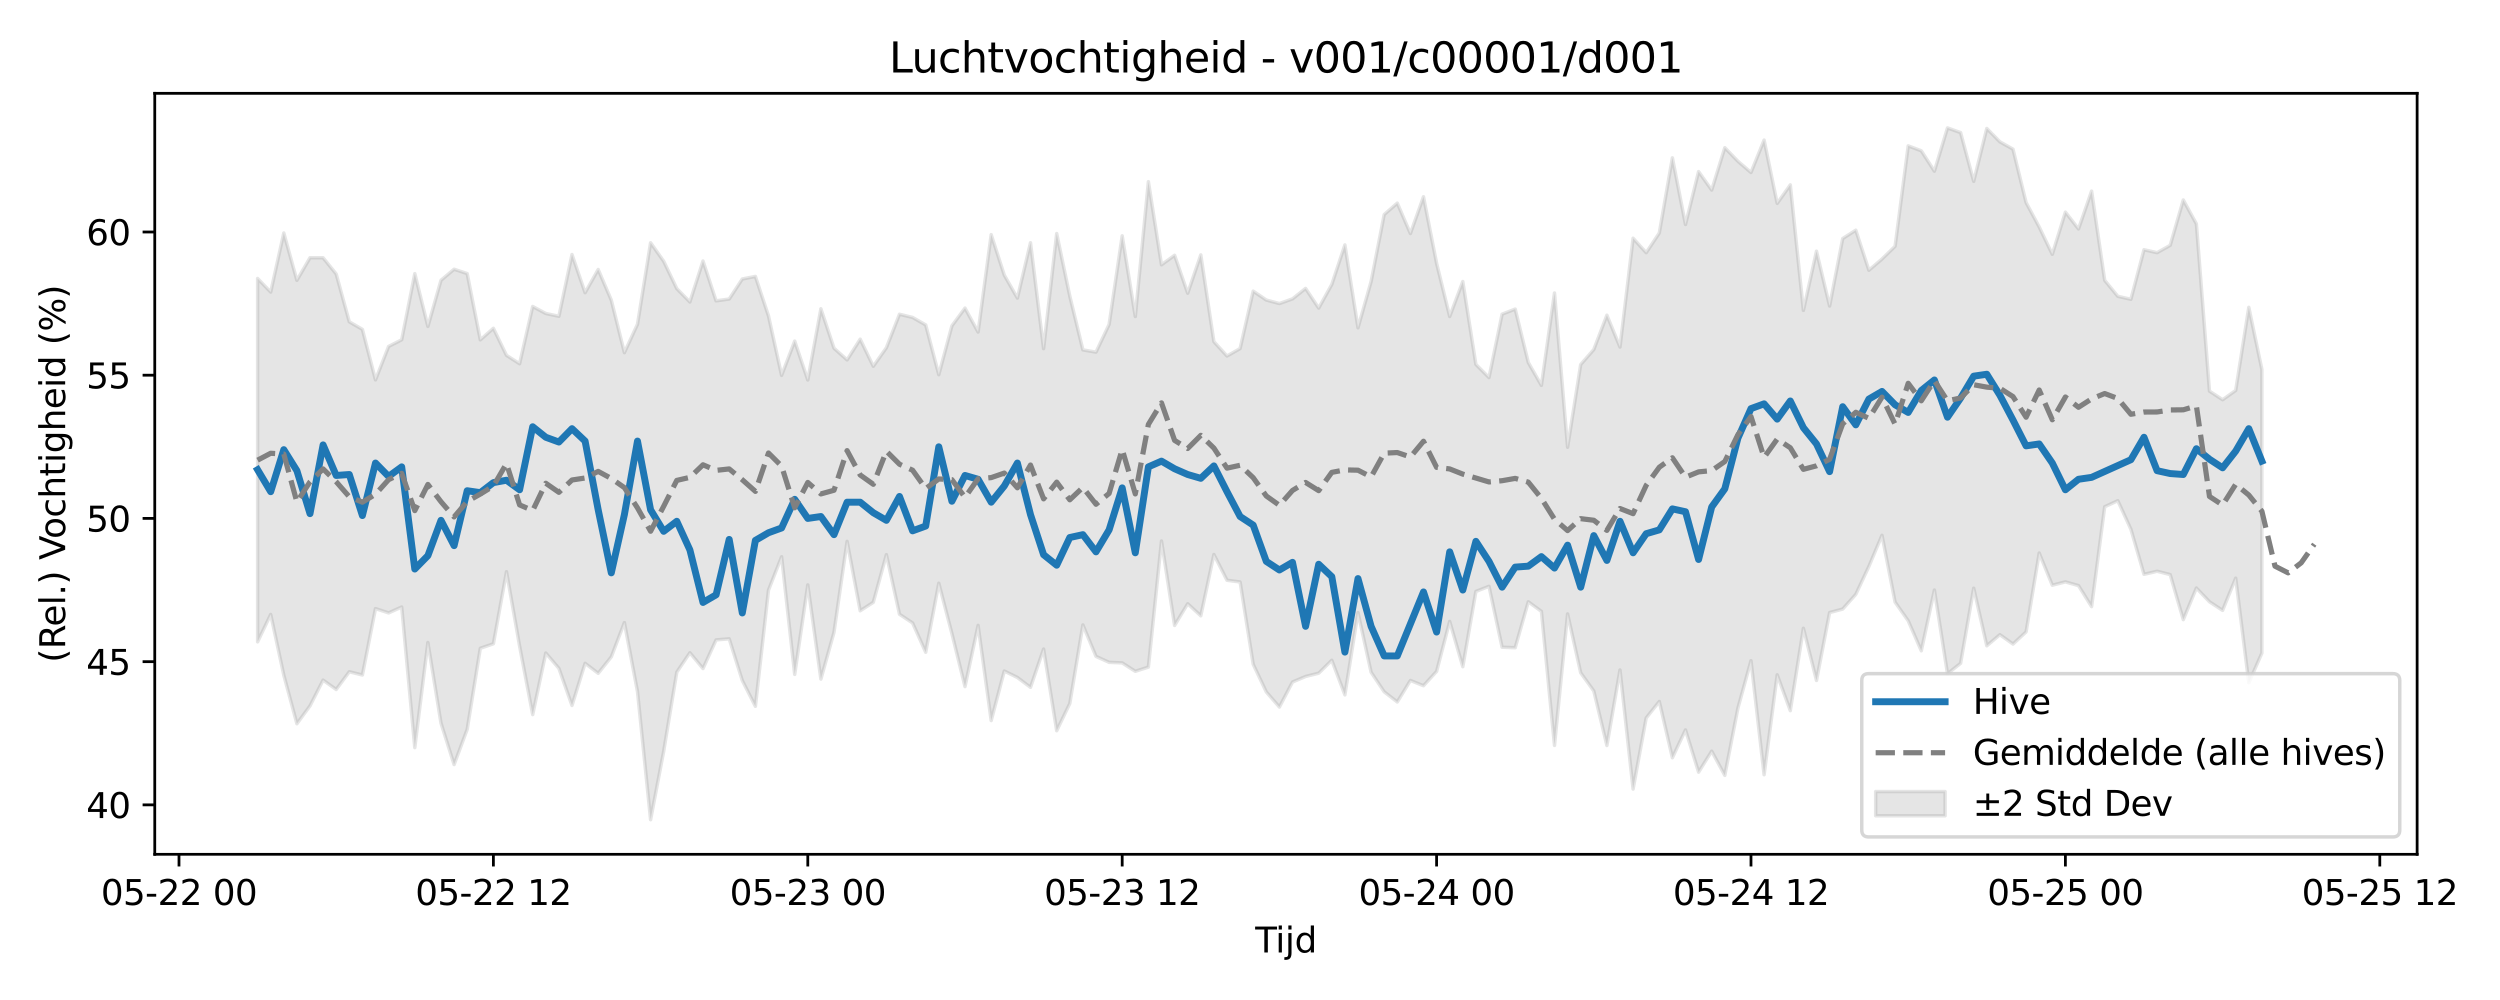 <?xml version="1.0" encoding="utf-8" standalone="no"?>
<!DOCTYPE svg PUBLIC "-//W3C//DTD SVG 1.1//EN"
  "http://www.w3.org/Graphics/SVG/1.1/DTD/svg11.dtd">
<svg xmlns:xlink="http://www.w3.org/1999/xlink" width="720pt" height="288pt" viewBox="0 0 720 288" xmlns="http://www.w3.org/2000/svg" version="1.1">
 <defs>
  <style type="text/css">*{stroke-linejoin: round; stroke-linecap: butt}</style>
 </defs>
 <g id="figure_1">
  <g id="patch_1">
   <path d="M 0 288 
L 720 288 
L 720 0 
L 0 0 
z
" style="fill: #ffffff"/>
  </g>
  <g id="axes_1">
   <g id="patch_2">
    <path d="M 44.57 246.04 
L 696.133 246.04 
L 696.133 26.88 
L 44.57 26.88 
z
" style="fill: #ffffff"/>
   </g>
   <g id="FillBetweenPolyCollection_1">
    <defs>
     <path id="md011b3e4e8" d="M 74.187 -207.796 
L 74.187 -103.14 
L 77.959 -111.046 
L 81.732 -93.561 
L 85.505 -79.561 
L 89.278 -84.706 
L 93.051 -92.132 
L 96.823 -89.422 
L 100.596 -94.533 
L 104.369 -93.596 
L 108.142 -112.725 
L 111.915 -111.48 
L 115.687 -113.189 
L 119.46 -72.685 
L 123.233 -102.964 
L 127.006 -79.738 
L 130.779 -67.797 
L 134.551 -77.935 
L 138.324 -101.295 
L 142.097 -102.587 
L 145.87 -123.35 
L 149.643 -101.94 
L 153.415 -82.188 
L 157.188 -99.928 
L 160.961 -95.508 
L 164.734 -84.822 
L 168.507 -96.968 
L 172.279 -94.085 
L 176.052 -98.818 
L 179.825 -108.694 
L 183.598 -88.814 
L 187.371 -51.922 
L 191.143 -71.646 
L 194.916 -94.416 
L 198.689 -100.008 
L 202.462 -95.448 
L 206.235 -103.711 
L 210.008 -104.013 
L 213.78 -92.013 
L 217.553 -84.579 
L 221.326 -118.04 
L 225.099 -127.651 
L 228.872 -93.769 
L 232.644 -119.546 
L 236.417 -92.425 
L 240.19 -105.898 
L 243.963 -132.084 
L 247.736 -112.094 
L 251.508 -114.534 
L 255.281 -128.26 
L 259.054 -111.1 
L 262.827 -108.583 
L 266.6 -100.15 
L 270.372 -120.04 
L 274.145 -105.555 
L 277.918 -90.262 
L 281.691 -107.892 
L 285.464 -80.473 
L 289.236 -94.745 
L 293.009 -92.886 
L 296.782 -90.048 
L 300.555 -101.074 
L 304.328 -77.55 
L 308.1 -85.39 
L 311.873 -108.029 
L 315.646 -98.958 
L 319.419 -97.24 
L 323.192 -97.088 
L 326.964 -94.659 
L 330.737 -95.876 
L 334.51 -132.202 
L 338.283 -107.867 
L 342.056 -114.117 
L 345.828 -110.647 
L 349.601 -128.301 
L 353.374 -120.883 
L 357.147 -120.39 
L 360.92 -96.693 
L 364.693 -88.719 
L 368.465 -84.372 
L 372.238 -91.574 
L 376.011 -93.169 
L 379.784 -94.117 
L 383.557 -97.839 
L 387.329 -87.875 
L 391.102 -111.565 
L 394.875 -94.398 
L 398.648 -88.755 
L 402.421 -85.83 
L 406.193 -92.027 
L 409.966 -90.509 
L 413.739 -94.633 
L 417.512 -109.041 
L 421.285 -95.991 
L 425.057 -117.662 
L 428.83 -119.142 
L 432.603 -101.594 
L 436.376 -101.457 
L 440.149 -114.682 
L 443.921 -111.926 
L 447.694 -73.312 
L 451.467 -111.192 
L 455.24 -94.236 
L 459.013 -88.993 
L 462.785 -73.291 
L 466.558 -95.053 
L 470.331 -60.744 
L 474.104 -81.229 
L 477.877 -85.973 
L 481.649 -69.767 
L 485.422 -77.785 
L 489.195 -65.616 
L 492.968 -71.667 
L 496.741 -64.693 
L 500.514 -84.036 
L 504.286 -97.733 
L 508.059 -64.878 
L 511.832 -93.659 
L 515.605 -83.328 
L 519.378 -107.062 
L 523.15 -92.025 
L 526.923 -111.577 
L 530.696 -112.585 
L 534.469 -116.819 
L 538.242 -124.874 
L 542.014 -133.834 
L 545.787 -114.581 
L 549.56 -109.219 
L 553.333 -100.57 
L 557.106 -118.064 
L 560.878 -93.968 
L 564.651 -96.964 
L 568.424 -118.609 
L 572.197 -102.014 
L 575.97 -105.211 
L 579.742 -102.511 
L 583.515 -106.015 
L 587.288 -128.73 
L 591.061 -119.46 
L 594.834 -120.418 
L 598.606 -119.344 
L 602.379 -113.288 
L 606.152 -142.053 
L 609.925 -143.798 
L 613.698 -135.573 
L 617.47 -122.587 
L 621.243 -123.477 
L 625.016 -122.512 
L 628.789 -109.542 
L 632.562 -118.647 
L 636.334 -114.685 
L 640.107 -112.21 
L 643.88 -121.497 
L 647.653 -91.375 
L 651.426 -99.923 
L 651.426 -181.59 
L 651.426 -181.59 
L 647.653 -199.487 
L 643.88 -175.553 
L 640.107 -172.877 
L 636.334 -175.352 
L 632.562 -223.528 
L 628.789 -230.406 
L 625.016 -217.344 
L 621.243 -215.233 
L 617.47 -216.078 
L 613.698 -201.808 
L 609.925 -202.667 
L 606.152 -207.272 
L 602.379 -232.957 
L 598.606 -222.061 
L 594.834 -226.909 
L 591.061 -214.759 
L 587.288 -222.63 
L 583.515 -229.67 
L 579.742 -245.045 
L 575.97 -247.157 
L 572.197 -250.996 
L 568.424 -235.775 
L 564.651 -249.813 
L 560.878 -251.158 
L 557.106 -238.704 
L 553.333 -244.575 
L 549.56 -245.99 
L 545.787 -217.071 
L 542.014 -213.401 
L 538.242 -210.17 
L 534.469 -221.708 
L 530.696 -219.296 
L 526.923 -199.864 
L 523.15 -215.658 
L 519.378 -198.603 
L 515.605 -234.758 
L 511.832 -229.422 
L 508.059 -247.654 
L 504.286 -238.319 
L 500.514 -241.566 
L 496.741 -245.465 
L 492.968 -233.265 
L 489.195 -238.583 
L 485.422 -223.344 
L 481.649 -242.545 
L 477.877 -220.894 
L 474.104 -215.224 
L 470.331 -219.394 
L 466.558 -188.041 
L 462.785 -197.222 
L 459.013 -187.341 
L 455.24 -183.015 
L 451.467 -159.183 
L 447.694 -203.618 
L 443.921 -177.012 
L 440.149 -183.606 
L 436.376 -198.984 
L 432.603 -197.518 
L 428.83 -179.255 
L 425.057 -183.045 
L 421.285 -206.916 
L 417.512 -196.854 
L 413.739 -212.178 
L 409.966 -231.336 
L 406.193 -220.742 
L 402.421 -229.506 
L 398.648 -226.214 
L 394.875 -206.914 
L 391.102 -193.597 
L 387.329 -217.47 
L 383.557 -206.085 
L 379.784 -199.266 
L 376.011 -204.935 
L 372.238 -201.924 
L 368.465 -200.578 
L 364.693 -201.593 
L 360.92 -204.161 
L 357.147 -187.614 
L 353.374 -185.47 
L 349.601 -189.602 
L 345.828 -214.589 
L 342.056 -203.556 
L 338.283 -214.482 
L 334.51 -211.733 
L 330.737 -235.685 
L 326.964 -196.845 
L 323.192 -220.081 
L 319.419 -194.539 
L 315.646 -186.588 
L 311.873 -187.233 
L 308.1 -202.723 
L 304.328 -220.737 
L 300.555 -187.588 
L 296.782 -218.093 
L 293.009 -202.147 
L 289.236 -208.767 
L 285.464 -220.427 
L 281.691 -192.366 
L 277.918 -199.271 
L 274.145 -194.153 
L 270.372 -180.081 
L 266.6 -194.425 
L 262.827 -196.579 
L 259.054 -197.499 
L 255.281 -187.855 
L 251.508 -182.516 
L 247.736 -190.318 
L 243.963 -184.352 
L 240.19 -187.714 
L 236.417 -199.079 
L 232.644 -178.558 
L 228.872 -189.76 
L 225.099 -179.894 
L 221.326 -197.021 
L 217.553 -208.392 
L 213.78 -207.649 
L 210.008 -201.882 
L 206.235 -201.359 
L 202.462 -212.83 
L 198.689 -201.029 
L 194.916 -204.879 
L 191.143 -212.754 
L 187.371 -218.087 
L 183.598 -194.624 
L 179.825 -186.43 
L 176.052 -201.577 
L 172.279 -210.389 
L 168.507 -203.702 
L 164.734 -214.702 
L 160.961 -196.913 
L 157.188 -197.717 
L 153.415 -199.737 
L 149.643 -183.239 
L 145.87 -185.662 
L 142.097 -193.454 
L 138.324 -190.117 
L 134.551 -209.215 
L 130.779 -210.462 
L 127.006 -207.275 
L 123.233 -193.994 
L 119.46 -209.194 
L 115.687 -190.14 
L 111.915 -188.228 
L 108.142 -178.596 
L 104.369 -193.142 
L 100.596 -195.321 
L 96.823 -209.094 
L 93.051 -213.763 
L 89.278 -213.765 
L 85.505 -207.268 
L 81.732 -220.904 
L 77.959 -203.878 
L 74.187 -207.796 
z
" style="stroke: #808080; stroke-opacity: 0.2"/>
    </defs>
    <g clip-path="url(#p2a21fec537)">
     <use xlink:href="#md011b3e4e8" x="0" y="288" style="fill: #808080; fill-opacity: 0.2; stroke: #808080; stroke-opacity: 0.2"/>
    </g>
   </g>
   <g id="matplotlib.axis_1">
    <g id="xtick_1">
     <g id="line2d_1">
      <defs>
       <path id="m5daabb5e10" d="M 0 0 
L 0 3.5 
" style="stroke: #000000; stroke-width: 0.8"/>
      </defs>
      <g>
       <use xlink:href="#m5daabb5e10" x="51.55" y="246.04" style="stroke: #000000; stroke-width: 0.8"/>
      </g>
     </g>
     <g id="text_1">
      <!-- 05-22 00 -->
      <g transform="translate(29.069 260.638) scale(0.1 -0.1)">
       <defs>
        <path id="DejaVuSans-30" d="M 2034 4250 
Q 1547 4250 1301 3770 
Q 1056 3291 1056 2328 
Q 1056 1369 1301 889 
Q 1547 409 2034 409 
Q 2525 409 2770 889 
Q 3016 1369 3016 2328 
Q 3016 3291 2770 3770 
Q 2525 4250 2034 4250 
z
M 2034 4750 
Q 2819 4750 3233 4129 
Q 3647 3509 3647 2328 
Q 3647 1150 3233 529 
Q 2819 -91 2034 -91 
Q 1250 -91 836 529 
Q 422 1150 422 2328 
Q 422 3509 836 4129 
Q 1250 4750 2034 4750 
z
" transform="scale(0.016)"/>
        <path id="DejaVuSans-35" d="M 691 4666 
L 3169 4666 
L 3169 4134 
L 1269 4134 
L 1269 2991 
Q 1406 3038 1543 3061 
Q 1681 3084 1819 3084 
Q 2600 3084 3056 2656 
Q 3513 2228 3513 1497 
Q 3513 744 3044 326 
Q 2575 -91 1722 -91 
Q 1428 -91 1123 -41 
Q 819 9 494 109 
L 494 744 
Q 775 591 1075 516 
Q 1375 441 1709 441 
Q 2250 441 2565 725 
Q 2881 1009 2881 1497 
Q 2881 1984 2565 2268 
Q 2250 2553 1709 2553 
Q 1456 2553 1204 2497 
Q 953 2441 691 2322 
L 691 4666 
z
" transform="scale(0.016)"/>
        <path id="DejaVuSans-2d" d="M 313 2009 
L 1997 2009 
L 1997 1497 
L 313 1497 
L 313 2009 
z
" transform="scale(0.016)"/>
        <path id="DejaVuSans-32" d="M 1228 531 
L 3431 531 
L 3431 0 
L 469 0 
L 469 531 
Q 828 903 1448 1529 
Q 2069 2156 2228 2338 
Q 2531 2678 2651 2914 
Q 2772 3150 2772 3378 
Q 2772 3750 2511 3984 
Q 2250 4219 1831 4219 
Q 1534 4219 1204 4116 
Q 875 4013 500 3803 
L 500 4441 
Q 881 4594 1212 4672 
Q 1544 4750 1819 4750 
Q 2544 4750 2975 4387 
Q 3406 4025 3406 3419 
Q 3406 3131 3298 2873 
Q 3191 2616 2906 2266 
Q 2828 2175 2409 1742 
Q 1991 1309 1228 531 
z
" transform="scale(0.016)"/>
        <path id="DejaVuSans-20" transform="scale(0.016)"/>
       </defs>
       <use xlink:href="#DejaVuSans-30"/>
       <use xlink:href="#DejaVuSans-35" transform="translate(63.623 0)"/>
       <use xlink:href="#DejaVuSans-2d" transform="translate(127.246 0)"/>
       <use xlink:href="#DejaVuSans-32" transform="translate(163.33 0)"/>
       <use xlink:href="#DejaVuSans-32" transform="translate(226.953 0)"/>
       <use xlink:href="#DejaVuSans-20" transform="translate(290.576 0)"/>
       <use xlink:href="#DejaVuSans-30" transform="translate(322.363 0)"/>
       <use xlink:href="#DejaVuSans-30" transform="translate(385.986 0)"/>
      </g>
     </g>
    </g>
    <g id="xtick_2">
     <g id="line2d_2">
      <g>
       <use xlink:href="#m5daabb5e10" x="142.097" y="246.04" style="stroke: #000000; stroke-width: 0.8"/>
      </g>
     </g>
     <g id="text_2">
      <!-- 05-22 12 -->
      <g transform="translate(119.617 260.638) scale(0.1 -0.1)">
       <defs>
        <path id="DejaVuSans-31" d="M 794 531 
L 1825 531 
L 1825 4091 
L 703 3866 
L 703 4441 
L 1819 4666 
L 2450 4666 
L 2450 531 
L 3481 531 
L 3481 0 
L 794 0 
L 794 531 
z
" transform="scale(0.016)"/>
       </defs>
       <use xlink:href="#DejaVuSans-30"/>
       <use xlink:href="#DejaVuSans-35" transform="translate(63.623 0)"/>
       <use xlink:href="#DejaVuSans-2d" transform="translate(127.246 0)"/>
       <use xlink:href="#DejaVuSans-32" transform="translate(163.33 0)"/>
       <use xlink:href="#DejaVuSans-32" transform="translate(226.953 0)"/>
       <use xlink:href="#DejaVuSans-20" transform="translate(290.576 0)"/>
       <use xlink:href="#DejaVuSans-31" transform="translate(322.363 0)"/>
       <use xlink:href="#DejaVuSans-32" transform="translate(385.986 0)"/>
      </g>
     </g>
    </g>
    <g id="xtick_3">
     <g id="line2d_3">
      <g>
       <use xlink:href="#m5daabb5e10" x="232.644" y="246.04" style="stroke: #000000; stroke-width: 0.8"/>
      </g>
     </g>
     <g id="text_3">
      <!-- 05-23 00 -->
      <g transform="translate(210.164 260.638) scale(0.1 -0.1)">
       <defs>
        <path id="DejaVuSans-33" d="M 2597 2516 
Q 3050 2419 3304 2112 
Q 3559 1806 3559 1356 
Q 3559 666 3084 287 
Q 2609 -91 1734 -91 
Q 1441 -91 1130 -33 
Q 819 25 488 141 
L 488 750 
Q 750 597 1062 519 
Q 1375 441 1716 441 
Q 2309 441 2620 675 
Q 2931 909 2931 1356 
Q 2931 1769 2642 2001 
Q 2353 2234 1838 2234 
L 1294 2234 
L 1294 2753 
L 1863 2753 
Q 2328 2753 2575 2939 
Q 2822 3125 2822 3475 
Q 2822 3834 2567 4026 
Q 2313 4219 1838 4219 
Q 1578 4219 1281 4162 
Q 984 4106 628 3988 
L 628 4550 
Q 988 4650 1302 4700 
Q 1616 4750 1894 4750 
Q 2613 4750 3031 4423 
Q 3450 4097 3450 3541 
Q 3450 3153 3228 2886 
Q 3006 2619 2597 2516 
z
" transform="scale(0.016)"/>
       </defs>
       <use xlink:href="#DejaVuSans-30"/>
       <use xlink:href="#DejaVuSans-35" transform="translate(63.623 0)"/>
       <use xlink:href="#DejaVuSans-2d" transform="translate(127.246 0)"/>
       <use xlink:href="#DejaVuSans-32" transform="translate(163.33 0)"/>
       <use xlink:href="#DejaVuSans-33" transform="translate(226.953 0)"/>
       <use xlink:href="#DejaVuSans-20" transform="translate(290.576 0)"/>
       <use xlink:href="#DejaVuSans-30" transform="translate(322.363 0)"/>
       <use xlink:href="#DejaVuSans-30" transform="translate(385.986 0)"/>
      </g>
     </g>
    </g>
    <g id="xtick_4">
     <g id="line2d_4">
      <g>
       <use xlink:href="#m5daabb5e10" x="323.192" y="246.04" style="stroke: #000000; stroke-width: 0.8"/>
      </g>
     </g>
     <g id="text_4">
      <!-- 05-23 12 -->
      <g transform="translate(300.711 260.638) scale(0.1 -0.1)">
       <use xlink:href="#DejaVuSans-30"/>
       <use xlink:href="#DejaVuSans-35" transform="translate(63.623 0)"/>
       <use xlink:href="#DejaVuSans-2d" transform="translate(127.246 0)"/>
       <use xlink:href="#DejaVuSans-32" transform="translate(163.33 0)"/>
       <use xlink:href="#DejaVuSans-33" transform="translate(226.953 0)"/>
       <use xlink:href="#DejaVuSans-20" transform="translate(290.576 0)"/>
       <use xlink:href="#DejaVuSans-31" transform="translate(322.363 0)"/>
       <use xlink:href="#DejaVuSans-32" transform="translate(385.986 0)"/>
      </g>
     </g>
    </g>
    <g id="xtick_5">
     <g id="line2d_5">
      <g>
       <use xlink:href="#m5daabb5e10" x="413.739" y="246.04" style="stroke: #000000; stroke-width: 0.8"/>
      </g>
     </g>
     <g id="text_5">
      <!-- 05-24 00 -->
      <g transform="translate(391.259 260.638) scale(0.1 -0.1)">
       <defs>
        <path id="DejaVuSans-34" d="M 2419 4116 
L 825 1625 
L 2419 1625 
L 2419 4116 
z
M 2253 4666 
L 3047 4666 
L 3047 1625 
L 3713 1625 
L 3713 1100 
L 3047 1100 
L 3047 0 
L 2419 0 
L 2419 1100 
L 313 1100 
L 313 1709 
L 2253 4666 
z
" transform="scale(0.016)"/>
       </defs>
       <use xlink:href="#DejaVuSans-30"/>
       <use xlink:href="#DejaVuSans-35" transform="translate(63.623 0)"/>
       <use xlink:href="#DejaVuSans-2d" transform="translate(127.246 0)"/>
       <use xlink:href="#DejaVuSans-32" transform="translate(163.33 0)"/>
       <use xlink:href="#DejaVuSans-34" transform="translate(226.953 0)"/>
       <use xlink:href="#DejaVuSans-20" transform="translate(290.576 0)"/>
       <use xlink:href="#DejaVuSans-30" transform="translate(322.363 0)"/>
       <use xlink:href="#DejaVuSans-30" transform="translate(385.986 0)"/>
      </g>
     </g>
    </g>
    <g id="xtick_6">
     <g id="line2d_6">
      <g>
       <use xlink:href="#m5daabb5e10" x="504.286" y="246.04" style="stroke: #000000; stroke-width: 0.8"/>
      </g>
     </g>
     <g id="text_6">
      <!-- 05-24 12 -->
      <g transform="translate(481.806 260.638) scale(0.1 -0.1)">
       <use xlink:href="#DejaVuSans-30"/>
       <use xlink:href="#DejaVuSans-35" transform="translate(63.623 0)"/>
       <use xlink:href="#DejaVuSans-2d" transform="translate(127.246 0)"/>
       <use xlink:href="#DejaVuSans-32" transform="translate(163.33 0)"/>
       <use xlink:href="#DejaVuSans-34" transform="translate(226.953 0)"/>
       <use xlink:href="#DejaVuSans-20" transform="translate(290.576 0)"/>
       <use xlink:href="#DejaVuSans-31" transform="translate(322.363 0)"/>
       <use xlink:href="#DejaVuSans-32" transform="translate(385.986 0)"/>
      </g>
     </g>
    </g>
    <g id="xtick_7">
     <g id="line2d_7">
      <g>
       <use xlink:href="#m5daabb5e10" x="594.834" y="246.04" style="stroke: #000000; stroke-width: 0.8"/>
      </g>
     </g>
     <g id="text_7">
      <!-- 05-25 00 -->
      <g transform="translate(572.353 260.638) scale(0.1 -0.1)">
       <use xlink:href="#DejaVuSans-30"/>
       <use xlink:href="#DejaVuSans-35" transform="translate(63.623 0)"/>
       <use xlink:href="#DejaVuSans-2d" transform="translate(127.246 0)"/>
       <use xlink:href="#DejaVuSans-32" transform="translate(163.33 0)"/>
       <use xlink:href="#DejaVuSans-35" transform="translate(226.953 0)"/>
       <use xlink:href="#DejaVuSans-20" transform="translate(290.576 0)"/>
       <use xlink:href="#DejaVuSans-30" transform="translate(322.363 0)"/>
       <use xlink:href="#DejaVuSans-30" transform="translate(385.986 0)"/>
      </g>
     </g>
    </g>
    <g id="xtick_8">
     <g id="line2d_8">
      <g>
       <use xlink:href="#m5daabb5e10" x="685.381" y="246.04" style="stroke: #000000; stroke-width: 0.8"/>
      </g>
     </g>
     <g id="text_8">
      <!-- 05-25 12 -->
      <g transform="translate(662.9 260.638) scale(0.1 -0.1)">
       <use xlink:href="#DejaVuSans-30"/>
       <use xlink:href="#DejaVuSans-35" transform="translate(63.623 0)"/>
       <use xlink:href="#DejaVuSans-2d" transform="translate(127.246 0)"/>
       <use xlink:href="#DejaVuSans-32" transform="translate(163.33 0)"/>
       <use xlink:href="#DejaVuSans-35" transform="translate(226.953 0)"/>
       <use xlink:href="#DejaVuSans-20" transform="translate(290.576 0)"/>
       <use xlink:href="#DejaVuSans-31" transform="translate(322.363 0)"/>
       <use xlink:href="#DejaVuSans-32" transform="translate(385.986 0)"/>
      </g>
     </g>
    </g>
    <g id="text_9">
     <!-- Tijd -->
     <g transform="translate(361.502 274.317) scale(0.1 -0.1)">
      <defs>
       <path id="DejaVuSans-54" d="M -19 4666 
L 3928 4666 
L 3928 4134 
L 2272 4134 
L 2272 0 
L 1638 0 
L 1638 4134 
L -19 4134 
L -19 4666 
z
" transform="scale(0.016)"/>
       <path id="DejaVuSans-69" d="M 603 3500 
L 1178 3500 
L 1178 0 
L 603 0 
L 603 3500 
z
M 603 4863 
L 1178 4863 
L 1178 4134 
L 603 4134 
L 603 4863 
z
" transform="scale(0.016)"/>
       <path id="DejaVuSans-6a" d="M 603 3500 
L 1178 3500 
L 1178 -63 
Q 1178 -731 923 -1031 
Q 669 -1331 103 -1331 
L -116 -1331 
L -116 -844 
L 38 -844 
Q 366 -844 484 -692 
Q 603 -541 603 -63 
L 603 3500 
z
M 603 4863 
L 1178 4863 
L 1178 4134 
L 603 4134 
L 603 4863 
z
" transform="scale(0.016)"/>
       <path id="DejaVuSans-64" d="M 2906 2969 
L 2906 4863 
L 3481 4863 
L 3481 0 
L 2906 0 
L 2906 525 
Q 2725 213 2448 61 
Q 2172 -91 1784 -91 
Q 1150 -91 751 415 
Q 353 922 353 1747 
Q 353 2572 751 3078 
Q 1150 3584 1784 3584 
Q 2172 3584 2448 3432 
Q 2725 3281 2906 2969 
z
M 947 1747 
Q 947 1113 1208 752 
Q 1469 391 1925 391 
Q 2381 391 2643 752 
Q 2906 1113 2906 1747 
Q 2906 2381 2643 2742 
Q 2381 3103 1925 3103 
Q 1469 3103 1208 2742 
Q 947 2381 947 1747 
z
" transform="scale(0.016)"/>
      </defs>
      <use xlink:href="#DejaVuSans-54"/>
      <use xlink:href="#DejaVuSans-69" transform="translate(57.959 0)"/>
      <use xlink:href="#DejaVuSans-6a" transform="translate(85.742 0)"/>
      <use xlink:href="#DejaVuSans-64" transform="translate(113.525 0)"/>
     </g>
    </g>
   </g>
   <g id="matplotlib.axis_2">
    <g id="ytick_1">
     <g id="line2d_9">
      <defs>
       <path id="m498cfb6038" d="M 0 0 
L -3.5 0 
" style="stroke: #000000; stroke-width: 0.8"/>
      </defs>
      <g>
       <use xlink:href="#m498cfb6038" x="44.57" y="231.802" style="stroke: #000000; stroke-width: 0.8"/>
      </g>
     </g>
     <g id="text_10">
      <!-- 40 -->
      <g transform="translate(24.845 235.602) scale(0.1 -0.1)">
       <use xlink:href="#DejaVuSans-34"/>
       <use xlink:href="#DejaVuSans-30" transform="translate(63.623 0)"/>
      </g>
     </g>
    </g>
    <g id="ytick_2">
     <g id="line2d_10">
      <g>
       <use xlink:href="#m498cfb6038" x="44.57" y="190.554" style="stroke: #000000; stroke-width: 0.8"/>
      </g>
     </g>
     <g id="text_11">
      <!-- 45 -->
      <g transform="translate(24.845 194.353) scale(0.1 -0.1)">
       <use xlink:href="#DejaVuSans-34"/>
       <use xlink:href="#DejaVuSans-35" transform="translate(63.623 0)"/>
      </g>
     </g>
    </g>
    <g id="ytick_3">
     <g id="line2d_11">
      <g>
       <use xlink:href="#m498cfb6038" x="44.57" y="149.306" style="stroke: #000000; stroke-width: 0.8"/>
      </g>
     </g>
     <g id="text_12">
      <!-- 50 -->
      <g transform="translate(24.845 153.105) scale(0.1 -0.1)">
       <use xlink:href="#DejaVuSans-35"/>
       <use xlink:href="#DejaVuSans-30" transform="translate(63.623 0)"/>
      </g>
     </g>
    </g>
    <g id="ytick_4">
     <g id="line2d_12">
      <g>
       <use xlink:href="#m498cfb6038" x="44.57" y="108.058" style="stroke: #000000; stroke-width: 0.8"/>
      </g>
     </g>
     <g id="text_13">
      <!-- 55 -->
      <g transform="translate(24.845 111.857) scale(0.1 -0.1)">
       <use xlink:href="#DejaVuSans-35"/>
       <use xlink:href="#DejaVuSans-35" transform="translate(63.623 0)"/>
      </g>
     </g>
    </g>
    <g id="ytick_5">
     <g id="line2d_13">
      <g>
       <use xlink:href="#m498cfb6038" x="44.57" y="66.81" style="stroke: #000000; stroke-width: 0.8"/>
      </g>
     </g>
     <g id="text_14">
      <!-- 60 -->
      <g transform="translate(24.845 70.609) scale(0.1 -0.1)">
       <defs>
        <path id="DejaVuSans-36" d="M 2113 2584 
Q 1688 2584 1439 2293 
Q 1191 2003 1191 1497 
Q 1191 994 1439 701 
Q 1688 409 2113 409 
Q 2538 409 2786 701 
Q 3034 994 3034 1497 
Q 3034 2003 2786 2293 
Q 2538 2584 2113 2584 
z
M 3366 4563 
L 3366 3988 
Q 3128 4100 2886 4159 
Q 2644 4219 2406 4219 
Q 1781 4219 1451 3797 
Q 1122 3375 1075 2522 
Q 1259 2794 1537 2939 
Q 1816 3084 2150 3084 
Q 2853 3084 3261 2657 
Q 3669 2231 3669 1497 
Q 3669 778 3244 343 
Q 2819 -91 2113 -91 
Q 1303 -91 875 529 
Q 447 1150 447 2328 
Q 447 3434 972 4092 
Q 1497 4750 2381 4750 
Q 2619 4750 2861 4703 
Q 3103 4656 3366 4563 
z
" transform="scale(0.016)"/>
       </defs>
       <use xlink:href="#DejaVuSans-36"/>
       <use xlink:href="#DejaVuSans-30" transform="translate(63.623 0)"/>
      </g>
     </g>
    </g>
    <g id="text_15">
     <!-- (Rel.) Vochtigheid (%) -->
     <g transform="translate(18.765 190.838) rotate(-90) scale(0.1 -0.1)">
      <defs>
       <path id="DejaVuSans-28" d="M 1984 4856 
Q 1566 4138 1362 3434 
Q 1159 2731 1159 2009 
Q 1159 1288 1364 580 
Q 1569 -128 1984 -844 
L 1484 -844 
Q 1016 -109 783 600 
Q 550 1309 550 2009 
Q 550 2706 781 3412 
Q 1013 4119 1484 4856 
L 1984 4856 
z
" transform="scale(0.016)"/>
       <path id="DejaVuSans-52" d="M 2841 2188 
Q 3044 2119 3236 1894 
Q 3428 1669 3622 1275 
L 4263 0 
L 3584 0 
L 2988 1197 
Q 2756 1666 2539 1819 
Q 2322 1972 1947 1972 
L 1259 1972 
L 1259 0 
L 628 0 
L 628 4666 
L 2053 4666 
Q 2853 4666 3247 4331 
Q 3641 3997 3641 3322 
Q 3641 2881 3436 2590 
Q 3231 2300 2841 2188 
z
M 1259 4147 
L 1259 2491 
L 2053 2491 
Q 2509 2491 2742 2702 
Q 2975 2913 2975 3322 
Q 2975 3731 2742 3939 
Q 2509 4147 2053 4147 
L 1259 4147 
z
" transform="scale(0.016)"/>
       <path id="DejaVuSans-65" d="M 3597 1894 
L 3597 1613 
L 953 1613 
Q 991 1019 1311 708 
Q 1631 397 2203 397 
Q 2534 397 2845 478 
Q 3156 559 3463 722 
L 3463 178 
Q 3153 47 2828 -22 
Q 2503 -91 2169 -91 
Q 1331 -91 842 396 
Q 353 884 353 1716 
Q 353 2575 817 3079 
Q 1281 3584 2069 3584 
Q 2775 3584 3186 3129 
Q 3597 2675 3597 1894 
z
M 3022 2063 
Q 3016 2534 2758 2815 
Q 2500 3097 2075 3097 
Q 1594 3097 1305 2825 
Q 1016 2553 972 2059 
L 3022 2063 
z
" transform="scale(0.016)"/>
       <path id="DejaVuSans-6c" d="M 603 4863 
L 1178 4863 
L 1178 0 
L 603 0 
L 603 4863 
z
" transform="scale(0.016)"/>
       <path id="DejaVuSans-2e" d="M 684 794 
L 1344 794 
L 1344 0 
L 684 0 
L 684 794 
z
" transform="scale(0.016)"/>
       <path id="DejaVuSans-29" d="M 513 4856 
L 1013 4856 
Q 1481 4119 1714 3412 
Q 1947 2706 1947 2009 
Q 1947 1309 1714 600 
Q 1481 -109 1013 -844 
L 513 -844 
Q 928 -128 1133 580 
Q 1338 1288 1338 2009 
Q 1338 2731 1133 3434 
Q 928 4138 513 4856 
z
" transform="scale(0.016)"/>
       <path id="DejaVuSans-56" d="M 1831 0 
L 50 4666 
L 709 4666 
L 2188 738 
L 3669 4666 
L 4325 4666 
L 2547 0 
L 1831 0 
z
" transform="scale(0.016)"/>
       <path id="DejaVuSans-6f" d="M 1959 3097 
Q 1497 3097 1228 2736 
Q 959 2375 959 1747 
Q 959 1119 1226 758 
Q 1494 397 1959 397 
Q 2419 397 2687 759 
Q 2956 1122 2956 1747 
Q 2956 2369 2687 2733 
Q 2419 3097 1959 3097 
z
M 1959 3584 
Q 2709 3584 3137 3096 
Q 3566 2609 3566 1747 
Q 3566 888 3137 398 
Q 2709 -91 1959 -91 
Q 1206 -91 779 398 
Q 353 888 353 1747 
Q 353 2609 779 3096 
Q 1206 3584 1959 3584 
z
" transform="scale(0.016)"/>
       <path id="DejaVuSans-63" d="M 3122 3366 
L 3122 2828 
Q 2878 2963 2633 3030 
Q 2388 3097 2138 3097 
Q 1578 3097 1268 2742 
Q 959 2388 959 1747 
Q 959 1106 1268 751 
Q 1578 397 2138 397 
Q 2388 397 2633 464 
Q 2878 531 3122 666 
L 3122 134 
Q 2881 22 2623 -34 
Q 2366 -91 2075 -91 
Q 1284 -91 818 406 
Q 353 903 353 1747 
Q 353 2603 823 3093 
Q 1294 3584 2113 3584 
Q 2378 3584 2631 3529 
Q 2884 3475 3122 3366 
z
" transform="scale(0.016)"/>
       <path id="DejaVuSans-68" d="M 3513 2113 
L 3513 0 
L 2938 0 
L 2938 2094 
Q 2938 2591 2744 2837 
Q 2550 3084 2163 3084 
Q 1697 3084 1428 2787 
Q 1159 2491 1159 1978 
L 1159 0 
L 581 0 
L 581 4863 
L 1159 4863 
L 1159 2956 
Q 1366 3272 1645 3428 
Q 1925 3584 2291 3584 
Q 2894 3584 3203 3211 
Q 3513 2838 3513 2113 
z
" transform="scale(0.016)"/>
       <path id="DejaVuSans-74" d="M 1172 4494 
L 1172 3500 
L 2356 3500 
L 2356 3053 
L 1172 3053 
L 1172 1153 
Q 1172 725 1289 603 
Q 1406 481 1766 481 
L 2356 481 
L 2356 0 
L 1766 0 
Q 1100 0 847 248 
Q 594 497 594 1153 
L 594 3053 
L 172 3053 
L 172 3500 
L 594 3500 
L 594 4494 
L 1172 4494 
z
" transform="scale(0.016)"/>
       <path id="DejaVuSans-67" d="M 2906 1791 
Q 2906 2416 2648 2759 
Q 2391 3103 1925 3103 
Q 1463 3103 1205 2759 
Q 947 2416 947 1791 
Q 947 1169 1205 825 
Q 1463 481 1925 481 
Q 2391 481 2648 825 
Q 2906 1169 2906 1791 
z
M 3481 434 
Q 3481 -459 3084 -895 
Q 2688 -1331 1869 -1331 
Q 1566 -1331 1297 -1286 
Q 1028 -1241 775 -1147 
L 775 -588 
Q 1028 -725 1275 -790 
Q 1522 -856 1778 -856 
Q 2344 -856 2625 -561 
Q 2906 -266 2906 331 
L 2906 616 
Q 2728 306 2450 153 
Q 2172 0 1784 0 
Q 1141 0 747 490 
Q 353 981 353 1791 
Q 353 2603 747 3093 
Q 1141 3584 1784 3584 
Q 2172 3584 2450 3431 
Q 2728 3278 2906 2969 
L 2906 3500 
L 3481 3500 
L 3481 434 
z
" transform="scale(0.016)"/>
       <path id="DejaVuSans-25" d="M 4653 2053 
Q 4381 2053 4226 1822 
Q 4072 1591 4072 1178 
Q 4072 772 4226 539 
Q 4381 306 4653 306 
Q 4919 306 5073 539 
Q 5228 772 5228 1178 
Q 5228 1588 5073 1820 
Q 4919 2053 4653 2053 
z
M 4653 2450 
Q 5147 2450 5437 2106 
Q 5728 1763 5728 1178 
Q 5728 594 5436 251 
Q 5144 -91 4653 -91 
Q 4153 -91 3862 251 
Q 3572 594 3572 1178 
Q 3572 1766 3864 2108 
Q 4156 2450 4653 2450 
z
M 1428 4353 
Q 1159 4353 1004 4120 
Q 850 3888 850 3481 
Q 850 3069 1003 2837 
Q 1156 2606 1428 2606 
Q 1700 2606 1854 2837 
Q 2009 3069 2009 3481 
Q 2009 3884 1853 4118 
Q 1697 4353 1428 4353 
z
M 4250 4750 
L 4750 4750 
L 1831 -91 
L 1331 -91 
L 4250 4750 
z
M 1428 4750 
Q 1922 4750 2215 4408 
Q 2509 4066 2509 3481 
Q 2509 2891 2217 2550 
Q 1925 2209 1428 2209 
Q 931 2209 642 2551 
Q 353 2894 353 3481 
Q 353 4063 643 4406 
Q 934 4750 1428 4750 
z
" transform="scale(0.016)"/>
      </defs>
      <use xlink:href="#DejaVuSans-28"/>
      <use xlink:href="#DejaVuSans-52" transform="translate(39.014 0)"/>
      <use xlink:href="#DejaVuSans-65" transform="translate(103.996 0)"/>
      <use xlink:href="#DejaVuSans-6c" transform="translate(165.52 0)"/>
      <use xlink:href="#DejaVuSans-2e" transform="translate(193.303 0)"/>
      <use xlink:href="#DejaVuSans-29" transform="translate(225.09 0)"/>
      <use xlink:href="#DejaVuSans-20" transform="translate(264.104 0)"/>
      <use xlink:href="#DejaVuSans-56" transform="translate(295.891 0)"/>
      <use xlink:href="#DejaVuSans-6f" transform="translate(356.549 0)"/>
      <use xlink:href="#DejaVuSans-63" transform="translate(417.73 0)"/>
      <use xlink:href="#DejaVuSans-68" transform="translate(472.711 0)"/>
      <use xlink:href="#DejaVuSans-74" transform="translate(536.09 0)"/>
      <use xlink:href="#DejaVuSans-69" transform="translate(575.299 0)"/>
      <use xlink:href="#DejaVuSans-67" transform="translate(603.082 0)"/>
      <use xlink:href="#DejaVuSans-68" transform="translate(666.559 0)"/>
      <use xlink:href="#DejaVuSans-65" transform="translate(729.938 0)"/>
      <use xlink:href="#DejaVuSans-69" transform="translate(791.461 0)"/>
      <use xlink:href="#DejaVuSans-64" transform="translate(819.244 0)"/>
      <use xlink:href="#DejaVuSans-20" transform="translate(882.721 0)"/>
      <use xlink:href="#DejaVuSans-28" transform="translate(914.508 0)"/>
      <use xlink:href="#DejaVuSans-25" transform="translate(953.521 0)"/>
      <use xlink:href="#DejaVuSans-29" transform="translate(1048.541 0)"/>
     </g>
    </g>
   </g>
   <g id="line2d_14">
    <path d="M 74.187 135.282 
L 77.959 141.606 
L 81.732 129.507 
L 85.505 135.557 
L 89.278 147.931 
L 93.051 128.132 
L 96.823 136.932 
L 100.596 136.657 
L 104.369 148.481 
L 108.142 133.357 
L 111.915 137.207 
L 115.687 134.457 
L 119.46 163.88 
L 123.233 160.031 
L 127.006 149.856 
L 130.779 157.143 
L 134.551 141.331 
L 138.324 141.881 
L 142.097 138.994 
L 145.87 138.306 
L 149.643 141.056 
L 153.415 122.907 
L 157.188 125.932 
L 160.961 127.307 
L 164.734 123.457 
L 168.507 127.032 
L 172.279 146.831 
L 176.052 164.98 
L 179.825 148.206 
L 183.598 127.032 
L 187.371 146.831 
L 191.143 153.018 
L 194.916 150.131 
L 198.689 158.381 
L 202.462 173.505 
L 206.235 171.305 
L 210.008 155.356 
L 213.78 176.53 
L 217.553 155.631 
L 221.326 153.431 
L 225.099 152.056 
L 228.872 143.806 
L 232.644 149.306 
L 236.417 148.756 
L 240.19 153.981 
L 243.963 144.631 
L 247.736 144.631 
L 251.508 147.656 
L 255.281 149.856 
L 259.054 142.981 
L 262.827 152.881 
L 266.6 151.506 
L 270.372 128.682 
L 274.145 144.356 
L 277.918 136.932 
L 281.691 138.031 
L 285.464 144.631 
L 289.236 139.956 
L 293.009 133.357 
L 296.782 148.206 
L 300.555 159.756 
L 304.328 162.78 
L 308.1 154.806 
L 311.873 153.981 
L 315.646 158.931 
L 319.419 152.606 
L 323.192 140.506 
L 326.964 159.206 
L 330.737 134.457 
L 334.51 132.807 
L 338.283 135.007 
L 342.056 136.657 
L 345.828 137.757 
L 349.601 134.182 
L 353.374 141.606 
L 357.147 148.756 
L 360.92 151.231 
L 364.693 161.68 
L 368.465 164.155 
L 372.238 161.955 
L 376.011 180.38 
L 379.784 162.505 
L 383.557 166.08 
L 387.329 187.804 
L 391.102 166.63 
L 394.875 180.38 
L 398.648 188.904 
L 402.421 188.904 
L 409.966 170.48 
L 413.739 182.03 
L 417.512 158.931 
L 421.285 169.93 
L 425.057 155.906 
L 428.83 161.68 
L 432.603 169.105 
L 436.376 163.33 
L 440.149 163.055 
L 443.921 160.306 
L 447.694 163.605 
L 451.467 157.006 
L 455.24 169.105 
L 459.013 154.256 
L 462.785 161.405 
L 466.558 150.131 
L 470.331 159.206 
L 474.104 153.706 
L 477.877 152.606 
L 481.649 146.556 
L 485.422 147.381 
L 489.195 161.13 
L 492.968 146.006 
L 496.741 140.781 
L 500.514 126.207 
L 504.286 117.682 
L 508.059 116.307 
L 511.832 120.707 
L 515.605 115.483 
L 519.378 123.182 
L 523.15 127.857 
L 526.923 135.832 
L 530.696 117.132 
L 534.469 122.357 
L 538.242 114.933 
L 542.014 112.733 
L 545.787 116.582 
L 549.56 118.782 
L 553.333 112.458 
L 557.106 109.433 
L 560.878 120.157 
L 564.651 114.658 
L 568.424 108.333 
L 572.197 107.783 
L 575.97 113.833 
L 579.742 120.982 
L 583.515 128.407 
L 587.288 127.857 
L 591.061 133.357 
L 594.834 141.056 
L 598.606 138.031 
L 602.379 137.482 
L 613.698 132.394 
L 617.47 125.932 
L 621.243 135.557 
L 625.016 136.382 
L 628.789 136.657 
L 632.562 129.232 
L 636.334 132.257 
L 640.107 134.732 
L 643.88 129.919 
L 647.653 123.457 
L 651.426 132.807 
L 651.426 132.807 
" clip-path="url(#p2a21fec537)" style="fill: none; stroke: #1f77b4; stroke-width: 2; stroke-linecap: square"/>
   </g>
   <g id="line2d_15">
    <path d="M 74.187 132.532 
L 77.959 130.538 
L 81.732 130.767 
L 85.505 144.585 
L 89.278 138.765 
L 93.051 135.052 
L 96.823 138.742 
L 100.596 143.073 
L 104.369 144.631 
L 108.142 142.34 
L 111.915 138.146 
L 115.687 136.336 
L 119.46 147.06 
L 123.233 139.521 
L 127.006 144.494 
L 130.779 148.871 
L 134.551 144.425 
L 138.324 142.294 
L 142.097 139.979 
L 145.87 133.494 
L 149.643 145.41 
L 153.415 147.037 
L 157.188 139.177 
L 160.961 141.79 
L 164.734 138.238 
L 168.507 137.665 
L 172.279 135.763 
L 176.052 137.802 
L 179.825 140.438 
L 183.598 146.281 
L 187.371 152.995 
L 191.143 145.8 
L 194.916 138.352 
L 198.689 137.482 
L 202.462 133.861 
L 206.235 135.465 
L 210.008 135.052 
L 213.78 138.169 
L 217.553 141.515 
L 221.326 130.469 
L 225.099 134.228 
L 228.872 146.235 
L 232.644 138.948 
L 236.417 142.248 
L 240.19 141.194 
L 243.963 129.782 
L 247.736 136.794 
L 251.508 139.475 
L 255.281 129.942 
L 259.054 133.7 
L 262.827 135.419 
L 266.6 140.713 
L 270.372 137.94 
L 274.145 138.146 
L 277.918 143.233 
L 281.691 137.871 
L 285.464 137.55 
L 289.236 136.244 
L 293.009 140.483 
L 296.782 133.93 
L 300.555 143.669 
L 304.328 138.856 
L 308.1 143.944 
L 311.873 140.369 
L 315.646 145.227 
L 319.419 142.11 
L 323.192 129.415 
L 326.964 142.248 
L 330.737 122.22 
L 334.51 116.032 
L 338.283 126.826 
L 342.056 129.163 
L 345.828 125.382 
L 349.601 129.049 
L 353.374 134.823 
L 357.147 133.998 
L 360.92 137.573 
L 364.693 142.844 
L 368.465 145.525 
L 372.238 141.251 
L 376.011 138.948 
L 379.784 141.308 
L 383.557 136.038 
L 387.329 135.327 
L 391.102 135.419 
L 394.875 137.344 
L 398.648 130.515 
L 402.421 130.332 
L 406.193 131.615 
L 409.966 127.078 
L 413.739 134.594 
L 417.512 135.052 
L 421.285 136.547 
L 428.83 138.801 
L 432.603 138.444 
L 436.376 137.779 
L 440.149 138.856 
L 443.921 143.531 
L 447.694 149.535 
L 451.467 152.812 
L 455.24 149.375 
L 459.013 149.833 
L 462.785 152.743 
L 466.558 146.453 
L 470.331 147.931 
L 474.104 139.773 
L 477.877 134.567 
L 481.649 131.844 
L 485.422 137.436 
L 489.195 135.9 
L 492.968 135.534 
L 496.741 132.921 
L 500.514 125.199 
L 504.286 119.974 
L 508.059 131.734 
L 511.832 126.459 
L 515.605 128.957 
L 519.378 135.167 
L 523.15 134.159 
L 526.923 132.28 
L 530.696 122.059 
L 534.469 118.737 
L 538.242 120.478 
L 542.014 114.383 
L 545.787 122.174 
L 549.56 110.395 
L 553.333 115.428 
L 557.106 109.616 
L 560.878 115.437 
L 564.651 114.612 
L 568.424 110.808 
L 572.197 111.495 
L 575.97 111.816 
L 579.742 114.222 
L 583.515 120.157 
L 587.288 112.32 
L 591.061 120.891 
L 594.834 114.337 
L 598.606 117.297 
L 602.379 114.878 
L 606.152 113.338 
L 609.925 114.768 
L 613.698 119.309 
L 617.47 118.668 
L 621.243 118.645 
L 625.016 118.072 
L 628.789 118.026 
L 632.562 116.912 
L 636.334 142.981 
L 640.107 145.456 
L 643.88 139.475 
L 647.653 142.569 
L 651.426 147.244 
L 655.199 163.055 
L 658.971 164.98 
L 662.744 162.093 
L 666.517 156.731 
L 666.517 156.731 
" clip-path="url(#p2a21fec537)" style="fill: none; stroke-dasharray: 5.55,2.4; stroke-dashoffset: 0; stroke: #808080; stroke-width: 1.5"/>
   </g>
   <g id="patch_3">
    <path d="M 44.57 246.04 
L 44.57 26.88 
" style="fill: none; stroke: #000000; stroke-width: 0.8; stroke-linejoin: miter; stroke-linecap: square"/>
   </g>
   <g id="patch_4">
    <path d="M 696.133 246.04 
L 696.133 26.88 
" style="fill: none; stroke: #000000; stroke-width: 0.8; stroke-linejoin: miter; stroke-linecap: square"/>
   </g>
   <g id="patch_5">
    <path d="M 44.57 246.04 
L 696.133 246.04 
" style="fill: none; stroke: #000000; stroke-width: 0.8; stroke-linejoin: miter; stroke-linecap: square"/>
   </g>
   <g id="patch_6">
    <path d="M 44.57 26.88 
L 696.133 26.88 
" style="fill: none; stroke: #000000; stroke-width: 0.8; stroke-linejoin: miter; stroke-linecap: square"/>
   </g>
   <g id="text_16">
    <!-- Luchtvochtigheid - v001/c00001/d001 -->
    <g transform="translate(256.062 20.88) scale(0.12 -0.12)">
     <defs>
      <path id="DejaVuSans-4c" d="M 628 4666 
L 1259 4666 
L 1259 531 
L 3531 531 
L 3531 0 
L 628 0 
L 628 4666 
z
" transform="scale(0.016)"/>
      <path id="DejaVuSans-75" d="M 544 1381 
L 544 3500 
L 1119 3500 
L 1119 1403 
Q 1119 906 1312 657 
Q 1506 409 1894 409 
Q 2359 409 2629 706 
Q 2900 1003 2900 1516 
L 2900 3500 
L 3475 3500 
L 3475 0 
L 2900 0 
L 2900 538 
Q 2691 219 2414 64 
Q 2138 -91 1772 -91 
Q 1169 -91 856 284 
Q 544 659 544 1381 
z
M 1991 3584 
L 1991 3584 
z
" transform="scale(0.016)"/>
      <path id="DejaVuSans-76" d="M 191 3500 
L 800 3500 
L 1894 563 
L 2988 3500 
L 3597 3500 
L 2284 0 
L 1503 0 
L 191 3500 
z
" transform="scale(0.016)"/>
      <path id="DejaVuSans-2f" d="M 1625 4666 
L 2156 4666 
L 531 -594 
L 0 -594 
L 1625 4666 
z
" transform="scale(0.016)"/>
     </defs>
     <use xlink:href="#DejaVuSans-4c"/>
     <use xlink:href="#DejaVuSans-75" transform="translate(53.963 0)"/>
     <use xlink:href="#DejaVuSans-63" transform="translate(117.342 0)"/>
     <use xlink:href="#DejaVuSans-68" transform="translate(172.322 0)"/>
     <use xlink:href="#DejaVuSans-74" transform="translate(235.701 0)"/>
     <use xlink:href="#DejaVuSans-76" transform="translate(274.91 0)"/>
     <use xlink:href="#DejaVuSans-6f" transform="translate(334.09 0)"/>
     <use xlink:href="#DejaVuSans-63" transform="translate(395.271 0)"/>
     <use xlink:href="#DejaVuSans-68" transform="translate(450.252 0)"/>
     <use xlink:href="#DejaVuSans-74" transform="translate(513.631 0)"/>
     <use xlink:href="#DejaVuSans-69" transform="translate(552.84 0)"/>
     <use xlink:href="#DejaVuSans-67" transform="translate(580.623 0)"/>
     <use xlink:href="#DejaVuSans-68" transform="translate(644.1 0)"/>
     <use xlink:href="#DejaVuSans-65" transform="translate(707.479 0)"/>
     <use xlink:href="#DejaVuSans-69" transform="translate(769.002 0)"/>
     <use xlink:href="#DejaVuSans-64" transform="translate(796.785 0)"/>
     <use xlink:href="#DejaVuSans-20" transform="translate(860.262 0)"/>
     <use xlink:href="#DejaVuSans-2d" transform="translate(892.049 0)"/>
     <use xlink:href="#DejaVuSans-20" transform="translate(928.133 0)"/>
     <use xlink:href="#DejaVuSans-76" transform="translate(959.92 0)"/>
     <use xlink:href="#DejaVuSans-30" transform="translate(1019.1 0)"/>
     <use xlink:href="#DejaVuSans-30" transform="translate(1082.723 0)"/>
     <use xlink:href="#DejaVuSans-31" transform="translate(1146.346 0)"/>
     <use xlink:href="#DejaVuSans-2f" transform="translate(1209.969 0)"/>
     <use xlink:href="#DejaVuSans-63" transform="translate(1243.66 0)"/>
     <use xlink:href="#DejaVuSans-30" transform="translate(1298.641 0)"/>
     <use xlink:href="#DejaVuSans-30" transform="translate(1362.264 0)"/>
     <use xlink:href="#DejaVuSans-30" transform="translate(1425.887 0)"/>
     <use xlink:href="#DejaVuSans-30" transform="translate(1489.51 0)"/>
     <use xlink:href="#DejaVuSans-31" transform="translate(1553.133 0)"/>
     <use xlink:href="#DejaVuSans-2f" transform="translate(1616.756 0)"/>
     <use xlink:href="#DejaVuSans-64" transform="translate(1650.447 0)"/>
     <use xlink:href="#DejaVuSans-30" transform="translate(1713.924 0)"/>
     <use xlink:href="#DejaVuSans-30" transform="translate(1777.547 0)"/>
     <use xlink:href="#DejaVuSans-31" transform="translate(1841.17 0)"/>
    </g>
   </g>
   <g id="legend_1">
    <g id="patch_7">
     <path d="M 538.19 241.04 
L 689.133 241.04 
Q 691.133 241.04 691.133 239.04 
L 691.133 196.006 
Q 691.133 194.006 689.133 194.006 
L 538.19 194.006 
Q 536.19 194.006 536.19 196.006 
L 536.19 239.04 
Q 536.19 241.04 538.19 241.04 
z
" style="fill: #ffffff; opacity: 0.8; stroke: #cccccc; stroke-linejoin: miter"/>
    </g>
    <g id="line2d_16">
     <path d="M 540.19 202.104 
L 550.19 202.104 
L 560.19 202.104 
" style="fill: none; stroke: #1f77b4; stroke-width: 2; stroke-linecap: square"/>
    </g>
    <g id="text_17">
     <!-- Hive -->
     <g transform="translate(568.19 205.604) scale(0.1 -0.1)">
      <defs>
       <path id="DejaVuSans-48" d="M 628 4666 
L 1259 4666 
L 1259 2753 
L 3553 2753 
L 3553 4666 
L 4184 4666 
L 4184 0 
L 3553 0 
L 3553 2222 
L 1259 2222 
L 1259 0 
L 628 0 
L 628 4666 
z
" transform="scale(0.016)"/>
      </defs>
      <use xlink:href="#DejaVuSans-48"/>
      <use xlink:href="#DejaVuSans-69" transform="translate(75.195 0)"/>
      <use xlink:href="#DejaVuSans-76" transform="translate(102.979 0)"/>
      <use xlink:href="#DejaVuSans-65" transform="translate(162.158 0)"/>
     </g>
    </g>
    <g id="line2d_17">
     <path d="M 540.19 216.782 
L 550.19 216.782 
L 560.19 216.782 
" style="fill: none; stroke-dasharray: 5.55,2.4; stroke-dashoffset: 0; stroke: #808080; stroke-width: 1.5"/>
    </g>
    <g id="text_18">
     <!-- Gemiddelde (alle hives) -->
     <g transform="translate(568.19 220.282) scale(0.1 -0.1)">
      <defs>
       <path id="DejaVuSans-47" d="M 3809 666 
L 3809 1919 
L 2778 1919 
L 2778 2438 
L 4434 2438 
L 4434 434 
Q 4069 175 3628 42 
Q 3188 -91 2688 -91 
Q 1594 -91 976 548 
Q 359 1188 359 2328 
Q 359 3472 976 4111 
Q 1594 4750 2688 4750 
Q 3144 4750 3555 4637 
Q 3966 4525 4313 4306 
L 4313 3634 
Q 3963 3931 3569 4081 
Q 3175 4231 2741 4231 
Q 1884 4231 1454 3753 
Q 1025 3275 1025 2328 
Q 1025 1384 1454 906 
Q 1884 428 2741 428 
Q 3075 428 3337 486 
Q 3600 544 3809 666 
z
" transform="scale(0.016)"/>
       <path id="DejaVuSans-6d" d="M 3328 2828 
Q 3544 3216 3844 3400 
Q 4144 3584 4550 3584 
Q 5097 3584 5394 3201 
Q 5691 2819 5691 2113 
L 5691 0 
L 5113 0 
L 5113 2094 
Q 5113 2597 4934 2840 
Q 4756 3084 4391 3084 
Q 3944 3084 3684 2787 
Q 3425 2491 3425 1978 
L 3425 0 
L 2847 0 
L 2847 2094 
Q 2847 2600 2669 2842 
Q 2491 3084 2119 3084 
Q 1678 3084 1418 2786 
Q 1159 2488 1159 1978 
L 1159 0 
L 581 0 
L 581 3500 
L 1159 3500 
L 1159 2956 
Q 1356 3278 1631 3431 
Q 1906 3584 2284 3584 
Q 2666 3584 2933 3390 
Q 3200 3197 3328 2828 
z
" transform="scale(0.016)"/>
       <path id="DejaVuSans-61" d="M 2194 1759 
Q 1497 1759 1228 1600 
Q 959 1441 959 1056 
Q 959 750 1161 570 
Q 1363 391 1709 391 
Q 2188 391 2477 730 
Q 2766 1069 2766 1631 
L 2766 1759 
L 2194 1759 
z
M 3341 1997 
L 3341 0 
L 2766 0 
L 2766 531 
Q 2569 213 2275 61 
Q 1981 -91 1556 -91 
Q 1019 -91 701 211 
Q 384 513 384 1019 
Q 384 1609 779 1909 
Q 1175 2209 1959 2209 
L 2766 2209 
L 2766 2266 
Q 2766 2663 2505 2880 
Q 2244 3097 1772 3097 
Q 1472 3097 1187 3025 
Q 903 2953 641 2809 
L 641 3341 
Q 956 3463 1253 3523 
Q 1550 3584 1831 3584 
Q 2591 3584 2966 3190 
Q 3341 2797 3341 1997 
z
" transform="scale(0.016)"/>
       <path id="DejaVuSans-73" d="M 2834 3397 
L 2834 2853 
Q 2591 2978 2328 3040 
Q 2066 3103 1784 3103 
Q 1356 3103 1142 2972 
Q 928 2841 928 2578 
Q 928 2378 1081 2264 
Q 1234 2150 1697 2047 
L 1894 2003 
Q 2506 1872 2764 1633 
Q 3022 1394 3022 966 
Q 3022 478 2636 193 
Q 2250 -91 1575 -91 
Q 1294 -91 989 -36 
Q 684 19 347 128 
L 347 722 
Q 666 556 975 473 
Q 1284 391 1588 391 
Q 1994 391 2212 530 
Q 2431 669 2431 922 
Q 2431 1156 2273 1281 
Q 2116 1406 1581 1522 
L 1381 1569 
Q 847 1681 609 1914 
Q 372 2147 372 2553 
Q 372 3047 722 3315 
Q 1072 3584 1716 3584 
Q 2034 3584 2315 3537 
Q 2597 3491 2834 3397 
z
" transform="scale(0.016)"/>
      </defs>
      <use xlink:href="#DejaVuSans-47"/>
      <use xlink:href="#DejaVuSans-65" transform="translate(77.49 0)"/>
      <use xlink:href="#DejaVuSans-6d" transform="translate(139.014 0)"/>
      <use xlink:href="#DejaVuSans-69" transform="translate(236.426 0)"/>
      <use xlink:href="#DejaVuSans-64" transform="translate(264.209 0)"/>
      <use xlink:href="#DejaVuSans-64" transform="translate(327.686 0)"/>
      <use xlink:href="#DejaVuSans-65" transform="translate(391.162 0)"/>
      <use xlink:href="#DejaVuSans-6c" transform="translate(452.686 0)"/>
      <use xlink:href="#DejaVuSans-64" transform="translate(480.469 0)"/>
      <use xlink:href="#DejaVuSans-65" transform="translate(543.945 0)"/>
      <use xlink:href="#DejaVuSans-20" transform="translate(605.469 0)"/>
      <use xlink:href="#DejaVuSans-28" transform="translate(637.256 0)"/>
      <use xlink:href="#DejaVuSans-61" transform="translate(676.27 0)"/>
      <use xlink:href="#DejaVuSans-6c" transform="translate(737.549 0)"/>
      <use xlink:href="#DejaVuSans-6c" transform="translate(765.332 0)"/>
      <use xlink:href="#DejaVuSans-65" transform="translate(793.115 0)"/>
      <use xlink:href="#DejaVuSans-20" transform="translate(854.639 0)"/>
      <use xlink:href="#DejaVuSans-68" transform="translate(886.426 0)"/>
      <use xlink:href="#DejaVuSans-69" transform="translate(949.805 0)"/>
      <use xlink:href="#DejaVuSans-76" transform="translate(977.588 0)"/>
      <use xlink:href="#DejaVuSans-65" transform="translate(1036.768 0)"/>
      <use xlink:href="#DejaVuSans-73" transform="translate(1098.291 0)"/>
      <use xlink:href="#DejaVuSans-29" transform="translate(1150.391 0)"/>
     </g>
    </g>
    <g id="patch_8">
     <path d="M 540.19 234.96 
L 560.19 234.96 
L 560.19 227.96 
L 540.19 227.96 
z
" style="fill: #808080; fill-opacity: 0.2; stroke: #808080; stroke-opacity: 0.2; stroke-linejoin: miter"/>
    </g>
    <g id="text_19">
     <!-- ±2 Std Dev -->
     <g transform="translate(568.19 234.96) scale(0.1 -0.1)">
      <defs>
       <path id="DejaVuSans-b1" d="M 2944 4013 
L 2944 2803 
L 4684 2803 
L 4684 2272 
L 2944 2272 
L 2944 1063 
L 2419 1063 
L 2419 2272 
L 678 2272 
L 678 2803 
L 2419 2803 
L 2419 4013 
L 2944 4013 
z
M 678 531 
L 4684 531 
L 4684 0 
L 678 0 
L 678 531 
z
" transform="scale(0.016)"/>
       <path id="DejaVuSans-53" d="M 3425 4513 
L 3425 3897 
Q 3066 4069 2747 4153 
Q 2428 4238 2131 4238 
Q 1616 4238 1336 4038 
Q 1056 3838 1056 3469 
Q 1056 3159 1242 3001 
Q 1428 2844 1947 2747 
L 2328 2669 
Q 3034 2534 3370 2195 
Q 3706 1856 3706 1288 
Q 3706 609 3251 259 
Q 2797 -91 1919 -91 
Q 1588 -91 1214 -16 
Q 841 59 441 206 
L 441 856 
Q 825 641 1194 531 
Q 1563 422 1919 422 
Q 2459 422 2753 634 
Q 3047 847 3047 1241 
Q 3047 1584 2836 1778 
Q 2625 1972 2144 2069 
L 1759 2144 
Q 1053 2284 737 2584 
Q 422 2884 422 3419 
Q 422 4038 858 4394 
Q 1294 4750 2059 4750 
Q 2388 4750 2728 4690 
Q 3069 4631 3425 4513 
z
" transform="scale(0.016)"/>
       <path id="DejaVuSans-44" d="M 1259 4147 
L 1259 519 
L 2022 519 
Q 2988 519 3436 956 
Q 3884 1394 3884 2338 
Q 3884 3275 3436 3711 
Q 2988 4147 2022 4147 
L 1259 4147 
z
M 628 4666 
L 1925 4666 
Q 3281 4666 3915 4102 
Q 4550 3538 4550 2338 
Q 4550 1131 3912 565 
Q 3275 0 1925 0 
L 628 0 
L 628 4666 
z
" transform="scale(0.016)"/>
      </defs>
      <use xlink:href="#DejaVuSans-b1"/>
      <use xlink:href="#DejaVuSans-32" transform="translate(83.789 0)"/>
      <use xlink:href="#DejaVuSans-20" transform="translate(147.412 0)"/>
      <use xlink:href="#DejaVuSans-53" transform="translate(179.199 0)"/>
      <use xlink:href="#DejaVuSans-74" transform="translate(242.676 0)"/>
      <use xlink:href="#DejaVuSans-64" transform="translate(281.885 0)"/>
      <use xlink:href="#DejaVuSans-20" transform="translate(345.361 0)"/>
      <use xlink:href="#DejaVuSans-44" transform="translate(377.148 0)"/>
      <use xlink:href="#DejaVuSans-65" transform="translate(454.15 0)"/>
      <use xlink:href="#DejaVuSans-76" transform="translate(515.674 0)"/>
     </g>
    </g>
   </g>
  </g>
 </g>
 <defs>
  <clipPath id="p2a21fec537">
   <rect x="44.57" y="26.88" width="651.563" height="219.16"/>
  </clipPath>
 </defs>
</svg>

